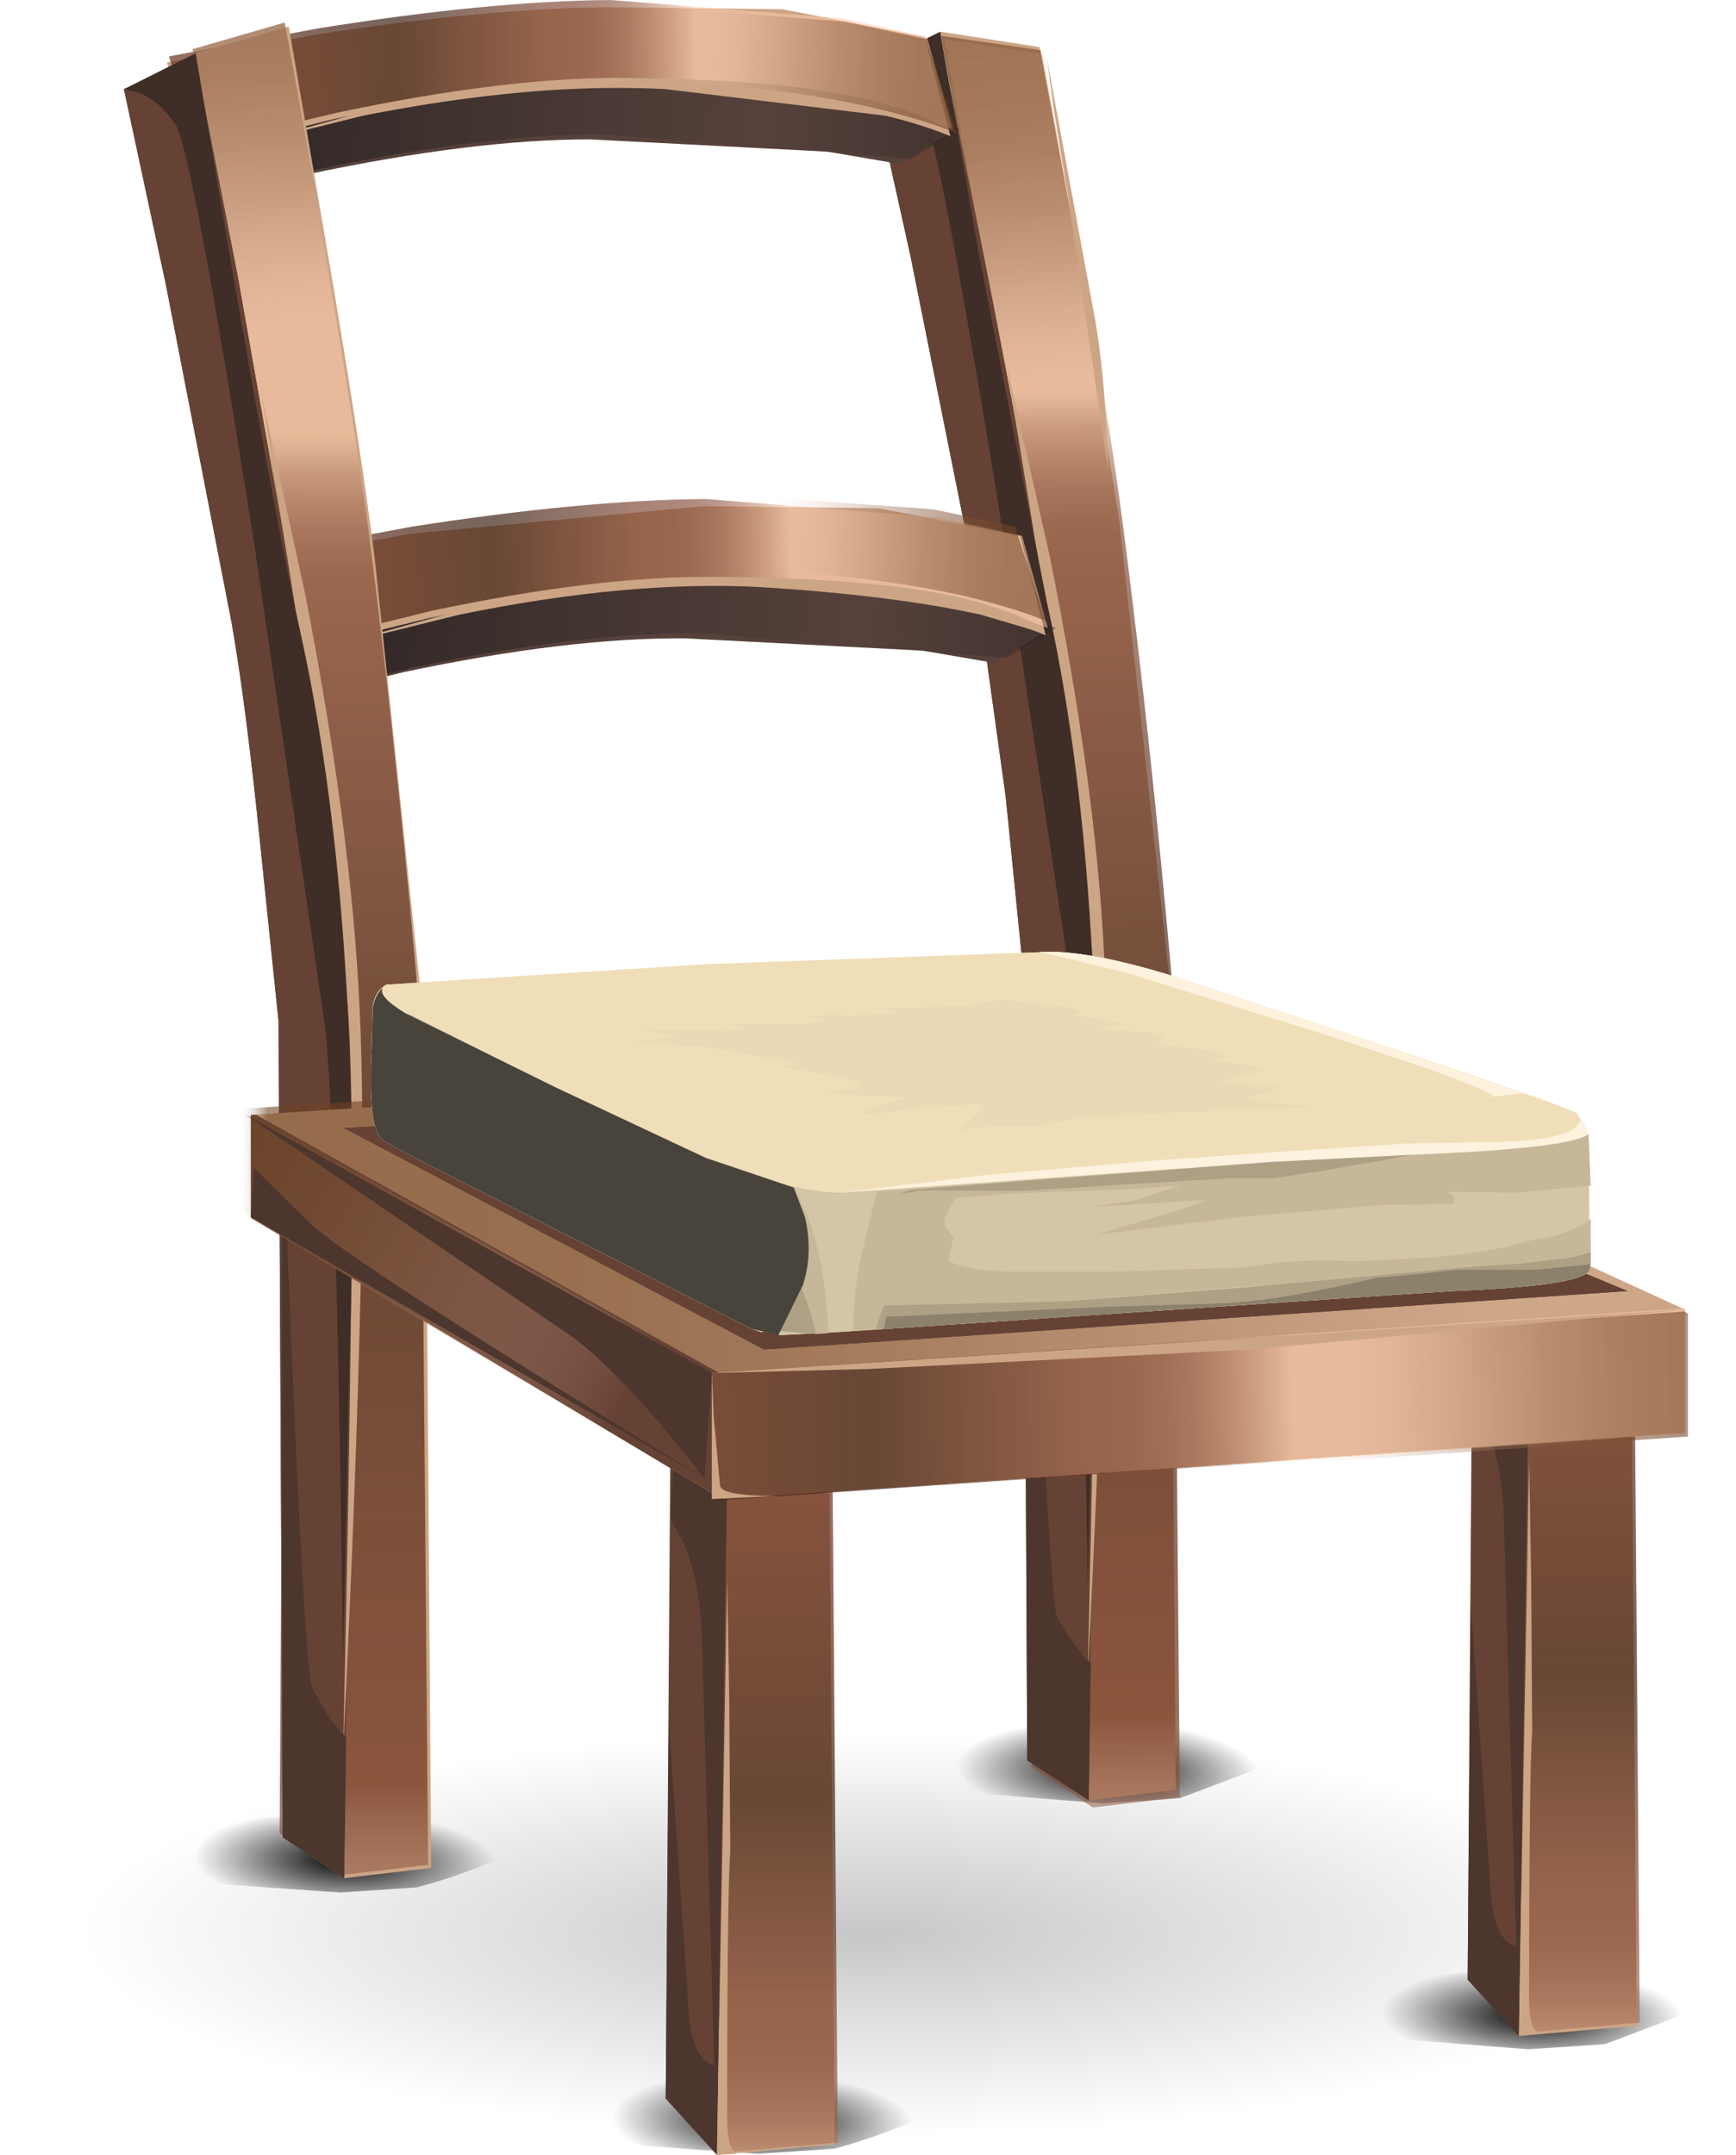 <?xml version="1.0" encoding="UTF-8" standalone="no"?>
<svg xmlns:xlink="http://www.w3.org/1999/xlink" height="105.15px" width="84.75px" xmlns="http://www.w3.org/2000/svg">
  <g transform="matrix(1.0, 0.0, 0.0, 1.0, 0.0, 0.0)">
    <use height="103.6" transform="matrix(1.0, 0.0, 0.0, 1.0, 0.0, 1.55)" width="84.75" xlink:href="#shape0"/>
    <use height="86.25" transform="matrix(1.0, 0.0, 0.0, 1.0, 45.95, 1.75)" width="11.5" xlink:href="#sprite0"/>
    <use height="87.85" transform="matrix(1.0, 0.0, 0.0, 1.0, 6.65, 0.0)" width="47.4" xlink:href="#shape2"/>
    <use height="7.15" transform="matrix(1.0, 0.0, 0.0, 1.0, 8.45, 0.2)" width="38.25" xlink:href="#sprite1"/>
    <use height="10.15" transform="matrix(1.0, 0.0, 0.0, 1.0, 11.35, 24.35)" width="40.2" xlink:href="#shape4"/>
    <use height="7.1" transform="matrix(1.0, 0.0, 0.0, 1.0, 12.8, 24.05)" width="38.25" xlink:href="#sprite2"/>
    <use height="90.55" transform="matrix(1.0, 0.0, 0.0, 1.0, 9.4, 1.1)" width="11.65" xlink:href="#shape6"/>
    <use height="90.4" transform="matrix(1.0, 0.0, 0.0, 1.0, 9.4, 1.1)" width="11.5" xlink:href="#sprite3"/>
    <use height="89.05" transform="matrix(1.0, 0.0, 0.0, 1.0, 6.05, 2.6)" width="76.2" xlink:href="#shape8"/>
    <use height="21.5" transform="matrix(1.0, 0.0, 0.0, 1.0, 11.85, 51.35)" width="70.0" xlink:href="#sprite4"/>
    <use height="18.75" transform="matrix(1.0, 0.0, 0.0, 1.0, 12.25, 54.4)" width="24.3" xlink:href="#shape10"/>
    <use height="18.75" transform="matrix(1.0, 0.0, 0.0, 1.0, 12.25, 54.45)" width="24.25" xlink:href="#sprite5"/>
    <use height="9.35" transform="matrix(1.0, 0.0, 0.0, 1.0, 34.75, 63.85)" width="47.5" xlink:href="#shape12"/>
    <use height="9.35" transform="matrix(1.0, 0.0, 0.0, 1.0, 34.9, 64.0)" width="47.5" xlink:href="#sprite6"/>
    <use height="26.7" transform="matrix(1.0, 0.0, 0.0, 1.0, 12.0, 46.45)" width="70.25" xlink:href="#shape14"/>
    <use height="16.95" transform="matrix(1.0, 0.0, 0.0, 1.0, 18.1, 48.2)" width="21.4" xlink:href="#sprite7"/>
    <use height="19.4" transform="matrix(1.0, 0.0, 0.0, 1.0, 16.8, 46.45)" width="62.65" xlink:href="#shape16"/>
    <use height="16.95" transform="matrix(1.0, 0.0, 0.0, 1.0, 18.1, 48.2)" width="21.4" xlink:href="#sprite8"/>
    <use height="20.15" transform="matrix(1.0, 0.0, 0.0, 1.0, 51.1, 2.8)" width="3.0" xlink:href="#shape17"/>
  </g>
  <defs>
    <g id="shape0" transform="matrix(1.0, 0.0, 0.0, 1.0, 0.0, -1.55)">
      <path d="M72.35 86.75 Q84.75 89.9 84.75 94.35 84.75 98.8 72.35 101.95 59.95 105.1 42.4 105.1 24.85 105.1 12.45 101.95 0.0 98.8 0.0 94.35 0.0 89.9 12.45 86.75 24.85 83.6 42.4 83.6 59.95 83.6 72.35 86.75" fill="url(#gradient0)" fill-rule="evenodd" stroke="none"/>
      <path d="M83.25 97.9 L78.35 99.75 74.6 100.0 68.9 99.55 Q68.5 99.55 68.5 99.95 66.05 99.15 66.1 98.15 66.15 97.15 68.75 96.5 L74.95 95.95 80.15 96.6 Q82.4 97.15 83.25 97.9" fill="url(#gradient1)" fill-rule="evenodd" stroke="none"/>
      <path d="M45.6 103.05 Q43.15 104.2 40.75 104.85 L37.0 105.1 31.25 104.7 Q30.9 104.65 30.9 105.05 28.45 104.35 28.45 103.3 28.5 102.3 31.1 101.65 L37.3 101.1 42.55 101.7 Q44.8 102.25 45.6 103.05" fill="url(#gradient2)" fill-rule="evenodd" stroke="none"/>
      <path d="M54.2 83.95 L59.4 84.6 Q61.65 85.15 62.5 85.9 L57.6 87.75 53.85 88.0 48.15 87.55 Q47.75 87.55 47.75 87.95 45.3 87.15 45.35 86.15 45.4 85.15 48.0 84.5 L54.2 83.95" fill="url(#gradient3)" fill-rule="evenodd" stroke="none"/>
      <path d="M20.35 92.1 L16.6 92.35 10.9 91.95 Q10.5 91.85 10.5 92.3 8.0 91.55 8.1 90.55 8.15 89.55 10.75 88.9 L16.95 88.35 22.15 88.95 Q24.4 89.5 25.25 90.3 22.8 91.45 20.35 92.1" fill="url(#gradient4)" fill-rule="evenodd" stroke="none"/>
      <path d="M35.0 72.15 L40.5 72.9 40.75 104.65 35.0 105.15 34.9 88.95 35.0 72.15" fill="#cca585" fill-rule="evenodd" stroke="none"/>
      <path d="M35.15 72.05 L40.65 72.8 40.9 104.55 35.15 105.05 35.05 88.85 35.15 72.05" fill="url(#gradient5)" fill-rule="evenodd" stroke="none"/>
      <path d="M35.5 70.15 L35.0 105.15 32.5 102.4 32.75 67.4 35.5 70.15" fill="#664234" fill-rule="evenodd" stroke="none"/>
      <path d="M32.75 74.15 L32.9 70.55 35.5 72.05 35.0 105.15 34.25 79.4 Q34.1 77.05 33.4 75.35 L32.75 74.15" fill="#4c362e" fill-rule="evenodd" stroke="none"/>
      <path d="M33.65 98.55 Q33.8 99.95 34.4 100.55 L35.0 100.9 35.0 105.15 32.5 102.4 32.65 84.05 33.65 98.55" fill="#4c362e" fill-rule="evenodd" stroke="none"/>
      <path d="M35.5 77.05 L35.6 82.85 35.65 90.3 Q35.5 92.55 35.5 103.3 35.5 104.7 35.85 105.0 L35.95 105.1 35.0 105.15 35.5 77.05" fill="#cca585" fill-rule="evenodd" stroke="none"/>
      <path d="M74.15 66.35 L79.65 67.1 79.9 98.85 74.15 99.35 74.05 83.15 74.15 66.35" fill="#cca585" fill-rule="evenodd" stroke="none"/>
      <path d="M74.3 66.2 L79.8 66.95 80.05 98.7 74.3 99.2 74.2 83.0 74.3 66.2" fill="url(#gradient6)" fill-rule="evenodd" stroke="none"/>
      <path d="M74.65 64.35 L74.15 99.35 71.65 96.6 71.9 61.6 74.65 64.35" fill="#664234" fill-rule="evenodd" stroke="none"/>
      <path d="M71.9 68.35 L72.05 64.7 74.65 66.2 74.15 99.35 73.4 73.6 Q73.25 71.25 72.55 69.55 L71.9 68.35" fill="#4c362e" fill-rule="evenodd" stroke="none"/>
      <path d="M72.8 92.7 Q72.95 94.1 73.55 94.75 L74.15 95.1 74.15 99.35 71.65 96.6 71.8 78.2 72.8 92.7" fill="#4c362e" fill-rule="evenodd" stroke="none"/>
      <path d="M74.65 71.2 L74.75 77.0 74.8 84.45 Q74.65 86.7 74.65 97.45 74.65 98.85 75.0 99.15 L75.1 99.25 74.15 99.35 74.65 71.2" fill="#cca585" fill-rule="evenodd" stroke="none"/>
      <path d="M50.4 2.25 L48.9 2.2 Q47.1 2.35 47.15 3.4 L48.4 13.8 45.9 1.55 50.4 2.25" fill="#acbfb1" fill-rule="evenodd" stroke="none"/>
      <path d="M49.9 24.8 L47.55 10.7 45.9 1.55 50.75 2.3 52.3 10.6 54.65 25.5 57.1 47.9 57.4 87.35 53.15 87.85 50.15 85.9 50.4 47.0 52.2 47.45 Q51.45 35.5 49.9 24.8" fill="#cca585" fill-rule="evenodd" stroke="none"/>
      <path d="M50.1 25.1 L47.75 11.05 46.1 1.9 50.9 2.65 52.45 10.95 Q54.15 20.35 54.85 25.85 56.2 36.25 57.25 48.25 L57.6 87.7 53.35 88.2 50.35 86.2 50.6 47.35 52.4 47.8 Q51.7 36.65 50.1 25.1" fill="url(#gradient7)" fill-rule="evenodd" stroke="none"/>
    </g>
    <radialGradient cx="0" cy="0" gradientTransform="matrix(-0.047, 0.0, 0.0, -0.012, 42.4, 94.35)" gradientUnits="userSpaceOnUse" id="gradient0" r="819.2" spreadMethod="pad">
      <stop offset="0.0" stop-color="#000000" stop-opacity="0.22"/>
      <stop offset="1.0" stop-color="#000000" stop-opacity="0.0"/>
    </radialGradient>
    <radialGradient cx="0" cy="0" gradientTransform="matrix(-0.009, -3.0E-4, 1.0E-4, -0.003, 74.85, 98.4)" gradientUnits="userSpaceOnUse" id="gradient1" r="819.2" spreadMethod="pad">
      <stop offset="0.0" stop-color="#000000"/>
      <stop offset="1.0" stop-color="#000000" stop-opacity="0.0"/>
    </radialGradient>
    <radialGradient cx="0" cy="0" gradientTransform="matrix(-0.009, -3.0E-4, 1.0E-4, -0.003, 37.25, 103.55)" gradientUnits="userSpaceOnUse" id="gradient2" r="819.2" spreadMethod="pad">
      <stop offset="0.0" stop-color="#000000"/>
      <stop offset="1.0" stop-color="#000000" stop-opacity="0.0"/>
    </radialGradient>
    <radialGradient cx="0" cy="0" gradientTransform="matrix(-0.009, -3.0E-4, 1.0E-4, -0.003, 54.1, 86.4)" gradientUnits="userSpaceOnUse" id="gradient3" r="819.2" spreadMethod="pad">
      <stop offset="0.0" stop-color="#000000"/>
      <stop offset="1.0" stop-color="#000000" stop-opacity="0.0"/>
    </radialGradient>
    <radialGradient cx="0" cy="0" gradientTransform="matrix(-0.009, -3.0E-4, 1.0E-4, -0.003, 16.85, 90.8)" gradientUnits="userSpaceOnUse" id="gradient4" r="819.2" spreadMethod="pad">
      <stop offset="0.0" stop-color="#000000"/>
      <stop offset="1.0" stop-color="#000000" stop-opacity="0.0"/>
    </radialGradient>
    <linearGradient gradientTransform="matrix(0.0, -0.031, -0.031, 0.0, 37.95, 84.6)" gradientUnits="userSpaceOnUse" id="gradient5" spreadMethod="pad" x1="-819.2" x2="819.2">
      <stop offset="0.035" stop-color="#ffcdad" stop-opacity="0.537"/>
      <stop offset="0.047" stop-color="#ecb99b" stop-opacity="0.553"/>
      <stop offset="0.075" stop-color="#c99479" stop-opacity="0.584"/>
      <stop offset="0.102" stop-color="#ad765e" stop-opacity="0.608"/>
      <stop offset="0.129" stop-color="#965f48" stop-opacity="0.627"/>
      <stop offset="0.161" stop-color="#864e39" stop-opacity="0.639"/>
      <stop offset="0.196" stop-color="#7d4430" stop-opacity="0.647"/>
      <stop offset="0.239" stop-color="#7a412d" stop-opacity="0.651"/>
      <stop offset="0.439" stop-color="#381a0e" stop-opacity="0.675"/>
      <stop offset="0.78" stop-color="#70331e" stop-opacity="0.698"/>
      <stop offset="1.0" stop-color="#ffffff" stop-opacity="0.0"/>
    </linearGradient>
    <linearGradient gradientTransform="matrix(0.0, -0.031, -0.031, 0.0, 77.1, 78.75)" gradientUnits="userSpaceOnUse" id="gradient6" spreadMethod="pad" x1="-819.2" x2="819.2">
      <stop offset="0.035" stop-color="#ffcdad" stop-opacity="0.537"/>
      <stop offset="0.047" stop-color="#ecb99b" stop-opacity="0.553"/>
      <stop offset="0.075" stop-color="#c99479" stop-opacity="0.584"/>
      <stop offset="0.102" stop-color="#ad765e" stop-opacity="0.608"/>
      <stop offset="0.129" stop-color="#965f48" stop-opacity="0.627"/>
      <stop offset="0.161" stop-color="#864e39" stop-opacity="0.639"/>
      <stop offset="0.196" stop-color="#7d4430" stop-opacity="0.647"/>
      <stop offset="0.239" stop-color="#7a412d" stop-opacity="0.651"/>
      <stop offset="0.439" stop-color="#381a0e" stop-opacity="0.675"/>
      <stop offset="0.78" stop-color="#70331e" stop-opacity="0.698"/>
      <stop offset="1.0" stop-color="#ffffff" stop-opacity="0.0"/>
    </linearGradient>
    <linearGradient gradientTransform="matrix(5.0E-4, 0.053, 0.053, -5.0E-4, 52.0, 59.45)" gradientUnits="userSpaceOnUse" id="gradient7" spreadMethod="pad" x1="-819.2" x2="819.2">
      <stop offset="0.035" stop-color="#ffcdad" stop-opacity="0.537"/>
      <stop offset="0.043" stop-color="#ecb99b" stop-opacity="0.553"/>
      <stop offset="0.055" stop-color="#c99479" stop-opacity="0.584"/>
      <stop offset="0.071" stop-color="#ad765e" stop-opacity="0.608"/>
      <stop offset="0.086" stop-color="#965f48" stop-opacity="0.627"/>
      <stop offset="0.102" stop-color="#864e39" stop-opacity="0.639"/>
      <stop offset="0.118" stop-color="#7d4430" stop-opacity="0.647"/>
      <stop offset="0.141" stop-color="#7a412d" stop-opacity="0.651"/>
      <stop offset="0.439" stop-color="#381a0e" stop-opacity="0.675"/>
      <stop offset="0.78" stop-color="#70331e" stop-opacity="0.698"/>
      <stop offset="1.0" stop-color="#ffd5c4" stop-opacity="0.0"/>
    </linearGradient>
    <g id="sprite0" transform="matrix(1.0, 0.0, 0.0, 1.0, 0.0, 0.0)">
      <use height="86.25" transform="matrix(1.0, 0.0, 0.0, 1.0, 0.0, 0.0)" width="11.5" xlink:href="#shape1"/>
    </g>
    <g id="shape1" transform="matrix(1.0, 0.0, 0.0, 1.0, 0.0, 0.0)">
      <path d="M4.5 45.45 L6.3 45.85 Q5.5 33.8 4.0 23.2 L0.0 0.0 4.85 0.7 Q7.6 15.15 8.75 23.95 10.1 34.35 11.15 46.35 L11.5 85.75 7.25 86.25 4.25 84.3 4.5 45.45" fill="url(#gradient8)" fill-rule="evenodd" stroke="none"/>
    </g>
    <linearGradient gradientTransform="matrix(-0.001, -0.012, -0.012, 0.001, 2.6, 8.7)" gradientUnits="userSpaceOnUse" id="gradient8" spreadMethod="pad" x1="-819.2" x2="819.2">
      <stop offset="0.0" stop-color="#ffd5c4" stop-opacity="0.0"/>
      <stop offset="0.106" stop-color="#dcb19d" stop-opacity="0.141"/>
      <stop offset="0.231" stop-color="#ba9078" stop-opacity="0.275"/>
      <stop offset="0.357" stop-color="#9f7459" stop-opacity="0.388"/>
      <stop offset="0.494" stop-color="#895e41" stop-opacity="0.475"/>
      <stop offset="0.635" stop-color="#7a4f30" stop-opacity="0.537"/>
      <stop offset="0.788" stop-color="#714626" stop-opacity="0.573"/>
      <stop offset="0.98" stop-color="#6e4323" stop-opacity="0.584"/>
      <stop offset="1.0" stop-color="#ffffff" stop-opacity="0.0"/>
    </linearGradient>
    <g id="shape2" transform="matrix(1.0, 0.0, 0.0, 1.0, -6.65, 0.0)">
      <path d="M47.65 28.45 L44.45 12.5 42.4 3.25 45.9 1.95 47.95 12.1 Q50.2 23.45 51.1 29.35 52.35 37.5 53.6 50.05 L53.15 87.85 50.15 85.9 49.95 47.35 49.1 38.9 47.65 28.45" fill="#49514b" fill-rule="evenodd" stroke="none"/>
      <path d="M47.65 28.45 L44.45 12.5 42.4 3.25 45.9 1.95 47.95 12.1 Q50.2 23.45 51.1 29.35 52.35 37.5 53.6 50.05 L53.15 87.85 50.15 85.9 49.95 47.35 49.1 38.9 47.65 28.45" fill="#664234" fill-rule="evenodd" stroke="none"/>
      <path d="M49.1 17.6 L51.25 27.15 Q53.5 38.35 53.9 46.6 54.4 56.1 53.1 81.8 53.75 54.45 53.4 47.75 53.2 43.55 51.15 30.15 L49.1 17.6" fill="#cca585" fill-rule="evenodd" stroke="none"/>
      <path d="M42.4 3.25 L45.9 1.55 47.75 12.2 51.1 29.35 Q54.15 42.9 53.4 63.55 L53.1 77.5 Q52.75 51.45 52.2 47.45 L48.8 25.0 Q45.7 5.95 44.9 4.9 44.2 3.85 43.2 3.45 L42.4 3.25" fill="#3f2d27" fill-rule="evenodd" stroke="none"/>
      <path d="M53.25 81.15 L53.15 87.85 50.15 85.9 50.1 51.0 Q51.2 78.15 51.6 78.9 52.6 80.65 53.25 81.15" fill="#4c362e" fill-rule="evenodd" stroke="none"/>
      <path d="M6.65 5.3 L13.95 4.15 28.4 3.0 Q34.4 2.95 40.95 4.75 L46.3 6.55 43.9 8.0 40.4 7.4 28.8 6.8 Q23.1 6.8 15.05 8.5 L8.15 10.15 6.65 5.3" fill="#56413b" fill-rule="evenodd" stroke="none"/>
      <path d="M7.25 5.05 L14.5 3.9 28.95 2.75 Q34.95 2.7 41.5 4.5 44.8 5.4 46.85 6.3 L44.5 7.75 29.4 6.55 Q23.7 6.55 15.6 8.25 L8.7 9.9 7.25 5.05" fill="url(#gradient9)" fill-rule="evenodd" stroke="none"/>
      <path d="M8.15 3.05 L15.35 1.7 Q23.7 0.4 29.7 0.35 L38.2 0.45 45.15 1.8 46.4 6.65 Q45.0 6.05 42.3 5.4 36.8 4.15 30.1 4.15 24.4 4.1 16.35 5.8 L9.45 7.5 8.15 3.05" fill="#cca585" fill-rule="evenodd" stroke="none"/>
      <path d="M8.25 2.75 L15.45 1.4 Q23.8 0.05 29.8 0.0 L41.15 0.9 45.25 1.8 46.5 6.3 42.4 5.05 Q36.9 3.85 30.2 3.8 24.5 3.8 16.45 5.5 L9.55 7.15 8.25 2.75" fill="url(#gradient10)" fill-rule="evenodd" stroke="none"/>
      <path d="M17.6 5.5 Q25.9 3.65 32.85 3.85 40.4 4.05 44.1 5.35 45.95 5.95 46.3 6.55 45.45 6.15 43.25 5.65 L32.5 4.35 Q26.05 4.0 17.7 5.65 L10.7 7.4 17.6 5.5" fill="#cca585" fill-rule="evenodd" stroke="none"/>
    </g>
    <linearGradient gradientTransform="matrix(0.03, 0.002, 0.002, -0.03, 31.9, 7.25)" gradientUnits="userSpaceOnUse" id="gradient9" spreadMethod="pad" x1="-819.2" x2="819.2">
      <stop offset="0.0" stop-color="#231f20"/>
      <stop offset="0.055" stop-color="#231f20" stop-opacity="0.796"/>
      <stop offset="0.608" stop-color="#231f20" stop-opacity="0.0"/>
      <stop offset="1.0" stop-color="#231f20" stop-opacity="0.796"/>
    </linearGradient>
    <linearGradient gradientTransform="matrix(-0.022, 7.0E-4, 7.0E-4, 0.022, 17.25, 3.8)" gradientUnits="userSpaceOnUse" id="gradient10" spreadMethod="pad" x1="-819.2" x2="819.2">
      <stop offset="0.035" stop-color="#ffcdad" stop-opacity="0.537"/>
      <stop offset="0.047" stop-color="#ecb99b" stop-opacity="0.553"/>
      <stop offset="0.075" stop-color="#c99479" stop-opacity="0.584"/>
      <stop offset="0.102" stop-color="#ad765e" stop-opacity="0.608"/>
      <stop offset="0.129" stop-color="#965f48" stop-opacity="0.627"/>
      <stop offset="0.161" stop-color="#864e39" stop-opacity="0.639"/>
      <stop offset="0.196" stop-color="#7d4430" stop-opacity="0.647"/>
      <stop offset="0.239" stop-color="#7a412d" stop-opacity="0.651"/>
      <stop offset="0.439" stop-color="#381a0e" stop-opacity="0.675"/>
      <stop offset="0.78" stop-color="#70331e" stop-opacity="0.698"/>
      <stop offset="1.0" stop-color="#ffffff" stop-opacity="0.0"/>
    </linearGradient>
    <g id="sprite1" transform="matrix(1.0, 0.0, 0.0, 1.0, 0.0, 0.0)">
      <use height="7.15" transform="matrix(1.0, 0.0, 0.0, 1.0, 0.0, 0.0)" width="38.25" xlink:href="#shape3"/>
    </g>
    <g id="shape3" transform="matrix(1.0, 0.0, 0.0, 1.0, 0.0, 0.0)">
      <path d="M34.15 5.05 Q28.65 3.8 21.95 3.8 16.25 3.75 8.2 5.45 L1.3 7.15 0.0 2.7 7.2 1.35 Q15.55 0.05 21.55 0.0 L32.75 0.85 36.75 1.7 38.25 6.3 Q36.85 5.7 34.15 5.05" fill="url(#gradient11)" fill-rule="evenodd" stroke="none"/>
    </g>
    <linearGradient gradientTransform="matrix(0.009, 5.0E-4, 5.0E-4, -0.009, 32.25, 4.65)" gradientUnits="userSpaceOnUse" id="gradient11" spreadMethod="pad" x1="-819.2" x2="819.2">
      <stop offset="0.0" stop-color="#ffd5c4" stop-opacity="0.0"/>
      <stop offset="0.106" stop-color="#dcb19d" stop-opacity="0.141"/>
      <stop offset="0.231" stop-color="#ba9078" stop-opacity="0.275"/>
      <stop offset="0.357" stop-color="#9f7459" stop-opacity="0.388"/>
      <stop offset="0.494" stop-color="#895e41" stop-opacity="0.475"/>
      <stop offset="0.635" stop-color="#7a4f30" stop-opacity="0.537"/>
      <stop offset="0.788" stop-color="#714626" stop-opacity="0.573"/>
      <stop offset="0.98" stop-color="#6e4323" stop-opacity="0.584"/>
      <stop offset="1.0" stop-color="#ffffff" stop-opacity="0.0"/>
    </linearGradient>
    <g id="shape4" transform="matrix(1.0, 0.0, 0.0, 1.0, -11.35, -24.35)">
      <path d="M11.35 29.6 L18.6 28.5 33.05 27.35 Q39.05 27.3 45.6 29.1 48.9 30.0 50.95 30.9 L48.55 32.35 45.05 31.75 33.45 31.15 Q27.75 31.1 19.7 32.8 L12.8 34.5 11.35 29.6" fill="#56413b" fill-rule="evenodd" stroke="none"/>
      <path d="M11.9 29.35 L19.2 28.25 33.65 27.1 Q39.65 27.05 46.2 28.85 L51.55 30.65 49.15 32.1 34.05 30.9 Q28.35 30.85 20.3 32.55 L13.4 34.25 11.9 29.35" fill="url(#gradient12)" fill-rule="evenodd" stroke="none"/>
      <path d="M12.85 27.4 L20.0 26.05 34.35 24.7 42.9 24.8 49.8 26.15 51.05 31.0 Q49.65 30.4 46.95 29.75 41.5 28.5 34.8 28.5 29.1 28.45 21.0 30.15 L14.1 31.85 12.85 27.4" fill="#cca585" fill-rule="evenodd" stroke="none"/>
      <path d="M12.9 27.05 L20.1 25.7 Q28.45 24.4 34.45 24.35 L45.8 25.25 49.9 26.15 51.15 30.65 Q49.75 30.05 47.05 29.4 41.55 28.15 34.85 28.15 29.15 28.1 21.1 29.8 L14.2 31.5 12.9 27.05" fill="url(#gradient13)" fill-rule="evenodd" stroke="none"/>
      <path d="M15.35 31.75 L22.25 29.85 Q30.55 28.0 37.55 28.2 45.05 28.4 48.75 29.7 50.6 30.3 50.95 30.9 L47.9 30.0 Q43.6 29.05 37.15 28.65 30.7 28.3 22.4 30.0 L15.35 31.75" fill="#cca585" fill-rule="evenodd" stroke="none"/>
    </g>
    <linearGradient gradientTransform="matrix(0.03, 0.002, 0.002, -0.03, 36.6, 31.55)" gradientUnits="userSpaceOnUse" id="gradient12" spreadMethod="pad" x1="-819.2" x2="819.2">
      <stop offset="0.0" stop-color="#231f20"/>
      <stop offset="0.055" stop-color="#231f20" stop-opacity="0.796"/>
      <stop offset="0.608" stop-color="#231f20" stop-opacity="0.0"/>
      <stop offset="1.0" stop-color="#231f20" stop-opacity="0.796"/>
    </linearGradient>
    <linearGradient gradientTransform="matrix(-0.022, 7.0E-4, 7.0E-4, 0.022, 21.9, 28.1)" gradientUnits="userSpaceOnUse" id="gradient13" spreadMethod="pad" x1="-819.2" x2="819.2">
      <stop offset="0.035" stop-color="#ffcdad" stop-opacity="0.537"/>
      <stop offset="0.047" stop-color="#ecb99b" stop-opacity="0.553"/>
      <stop offset="0.075" stop-color="#c99479" stop-opacity="0.584"/>
      <stop offset="0.102" stop-color="#ad765e" stop-opacity="0.608"/>
      <stop offset="0.129" stop-color="#965f48" stop-opacity="0.627"/>
      <stop offset="0.161" stop-color="#864e39" stop-opacity="0.639"/>
      <stop offset="0.196" stop-color="#7d4430" stop-opacity="0.647"/>
      <stop offset="0.239" stop-color="#7a412d" stop-opacity="0.651"/>
      <stop offset="0.439" stop-color="#381a0e" stop-opacity="0.675"/>
      <stop offset="0.78" stop-color="#70331e" stop-opacity="0.698"/>
      <stop offset="1.0" stop-color="#ffffff" stop-opacity="0.0"/>
    </linearGradient>
    <g id="sprite2" transform="matrix(1.0, 0.0, 0.0, 1.0, 0.0, 0.0)">
      <use height="7.1" transform="matrix(1.0, 0.0, 0.0, 1.0, 0.0, 0.0)" width="38.25" xlink:href="#shape5"/>
    </g>
    <g id="shape5" transform="matrix(1.0, 0.0, 0.0, 1.0, 0.0, 0.0)">
      <path d="M34.15 5.0 Q28.65 3.8 21.95 3.75 16.25 3.75 8.2 5.45 L1.3 7.1 0.0 2.7 7.2 1.35 Q15.55 0.05 21.55 0.0 L32.75 0.8 36.75 1.65 38.25 6.25 Q36.85 5.65 34.15 5.0" fill="url(#gradient14)" fill-rule="evenodd" stroke="none"/>
    </g>
    <linearGradient gradientTransform="matrix(0.009, 5.0E-4, 5.0E-4, -0.009, 32.2, 4.65)" gradientUnits="userSpaceOnUse" id="gradient14" spreadMethod="pad" x1="-819.2" x2="819.2">
      <stop offset="0.0" stop-color="#ffd5c4" stop-opacity="0.0"/>
      <stop offset="0.106" stop-color="#dcb19d" stop-opacity="0.141"/>
      <stop offset="0.231" stop-color="#ba9078" stop-opacity="0.275"/>
      <stop offset="0.357" stop-color="#9f7459" stop-opacity="0.388"/>
      <stop offset="0.494" stop-color="#895e41" stop-opacity="0.475"/>
      <stop offset="0.635" stop-color="#7a4f30" stop-opacity="0.537"/>
      <stop offset="0.788" stop-color="#714626" stop-opacity="0.573"/>
      <stop offset="0.98" stop-color="#6e4323" stop-opacity="0.584"/>
      <stop offset="1.0" stop-color="#ffffff" stop-opacity="0.0"/>
    </linearGradient>
    <g id="shape6" transform="matrix(1.0, 0.0, 0.0, 1.0, -9.4, -1.1)">
      <path d="M9.75 3.9 L14.0 3.0 12.45 3.75 Q10.95 4.7 11.0 5.8 L12.25 16.4 9.75 3.9" fill="#acbfb1" fill-rule="evenodd" stroke="none"/>
      <path d="M14.0 3.0 L12.7 3.35 Q11.3 3.8 10.9 4.15 10.5 4.6 10.6 7.1 L10.75 9.5 9.75 3.9 14.0 3.0" fill="#bed3c3" fill-rule="evenodd" stroke="none"/>
      <path d="M9.55 2.6 L14.1 1.3 12.4 2.2 Q10.75 3.35 10.8 4.45 L12.05 15.2 9.55 2.6" fill="#acbfb1" fill-rule="evenodd" stroke="none"/>
      <path d="M13.55 26.55 L11.2 12.05 9.55 2.6 14.1 1.3 15.75 10.9 Q17.6 21.65 18.3 27.3 L20.75 50.45 21.05 91.15 16.8 91.65 13.8 89.65 14.05 49.5 15.85 49.95 Q15.1 37.7 13.55 26.55" fill="#cca585" fill-rule="evenodd" stroke="none"/>
      <path d="M13.4 26.4 L11.05 11.85 9.4 2.4 13.9 1.1 15.6 10.75 Q17.45 21.5 18.15 27.15 19.5 37.9 20.55 50.25 L20.9 91.0 16.65 91.5 13.65 89.45 13.9 49.35 15.7 49.8 Q15.0 38.2 13.4 26.4" fill="url(#gradient15)" fill-rule="evenodd" stroke="none"/>
    </g>
    <linearGradient gradientTransform="matrix(-3.0E-4, 0.054, 0.054, 3.0E-4, 15.05, 62.3)" gradientUnits="userSpaceOnUse" id="gradient15" spreadMethod="pad" x1="-819.2" x2="819.2">
      <stop offset="0.035" stop-color="#ffcdad" stop-opacity="0.537"/>
      <stop offset="0.043" stop-color="#ecb99b" stop-opacity="0.553"/>
      <stop offset="0.055" stop-color="#c99479" stop-opacity="0.584"/>
      <stop offset="0.071" stop-color="#ad765e" stop-opacity="0.608"/>
      <stop offset="0.086" stop-color="#965f48" stop-opacity="0.627"/>
      <stop offset="0.102" stop-color="#864e39" stop-opacity="0.639"/>
      <stop offset="0.118" stop-color="#7d4430" stop-opacity="0.647"/>
      <stop offset="0.141" stop-color="#7a412d" stop-opacity="0.651"/>
      <stop offset="0.439" stop-color="#381a0e" stop-opacity="0.675"/>
      <stop offset="0.78" stop-color="#70331e" stop-opacity="0.698"/>
      <stop offset="1.0" stop-color="#ffd5c4" stop-opacity="0.0"/>
    </linearGradient>
    <g id="sprite3" transform="matrix(1.0, 0.0, 0.0, 1.0, 0.0, 0.0)">
      <use height="90.4" transform="matrix(1.0, 0.0, 0.0, 1.0, 0.0, 0.0)" width="11.5" xlink:href="#shape7"/>
    </g>
    <g id="shape7" transform="matrix(1.0, 0.0, 0.0, 1.0, 0.0, 0.0)">
      <path d="M4.5 48.25 L6.3 48.7 Q5.55 36.35 4.0 25.3 3.05 18.45 0.0 1.3 L4.5 0.0 Q7.6 16.95 8.75 26.05 10.1 36.8 11.15 49.15 L11.5 89.9 7.25 90.4 4.25 88.35 4.5 48.25" fill="url(#gradient16)" fill-rule="evenodd" stroke="none"/>
    </g>
    <linearGradient gradientTransform="matrix(-0.001, -0.013, -0.013, 0.001, 2.05, 5.95)" gradientUnits="userSpaceOnUse" id="gradient16" spreadMethod="pad" x1="-819.2" x2="819.2">
      <stop offset="0.0" stop-color="#ffd5c4" stop-opacity="0.0"/>
      <stop offset="0.106" stop-color="#dcb19d" stop-opacity="0.141"/>
      <stop offset="0.231" stop-color="#ba9078" stop-opacity="0.275"/>
      <stop offset="0.357" stop-color="#9f7459" stop-opacity="0.388"/>
      <stop offset="0.494" stop-color="#895e41" stop-opacity="0.475"/>
      <stop offset="0.635" stop-color="#7a4f30" stop-opacity="0.537"/>
      <stop offset="0.788" stop-color="#714626" stop-opacity="0.573"/>
      <stop offset="0.98" stop-color="#6e4323" stop-opacity="0.584"/>
      <stop offset="1.0" stop-color="#ffffff" stop-opacity="0.0"/>
    </linearGradient>
    <g id="shape8" transform="matrix(1.0, 0.0, 0.0, 1.0, -6.05, -2.6)">
      <path d="M11.3 30.35 L8.1 13.9 6.05 4.35 9.55 3.0 11.6 13.45 14.75 31.25 Q16.0 39.65 17.25 52.6 L16.8 91.65 13.8 89.65 13.6 49.85 12.7 41.15 Q12.0 34.3 11.3 30.35" fill="#49514b" fill-rule="evenodd" stroke="none"/>
      <path d="M11.3 30.35 L8.1 13.9 6.05 4.35 9.55 3.0 11.6 13.45 14.75 31.25 Q16.0 39.65 17.25 52.6 L16.8 91.65 13.8 89.65 13.6 49.85 12.7 41.15 Q12.0 34.3 11.3 30.35" fill="#664234" fill-rule="evenodd" stroke="none"/>
      <path d="M12.75 19.15 L14.9 29.0 Q17.15 40.55 17.55 49.1 18.05 58.85 16.75 85.45 17.4 57.15 17.05 50.25 16.85 45.95 14.8 32.1 L12.75 19.15" fill="#cca585" fill-rule="evenodd" stroke="none"/>
      <path d="M6.05 4.35 L9.55 2.6 11.4 13.55 Q13.5 25.65 14.75 31.25 17.8 45.3 17.05 66.6 L16.75 80.95 Q16.4 54.1 15.85 49.95 L12.45 26.8 Q9.35 7.1 8.55 6.05 7.85 5.0 6.85 4.55 L6.05 4.35" fill="#3f2d27" fill-rule="evenodd" stroke="none"/>
      <path d="M16.9 84.75 L16.8 91.65 13.8 89.65 13.75 53.65 Q14.8 81.65 15.25 82.4 16.25 84.25 16.9 84.75" fill="#4c362e" fill-rule="evenodd" stroke="none"/>
      <path d="M82.25 69.9 L35.25 73.15 12.25 59.4 12.25 54.4 55.5 51.65 82.25 63.9 82.25 69.9" fill="#cca585" fill-rule="evenodd" stroke="none"/>
    </g>
    <g id="sprite4" transform="matrix(1.0, 0.0, 0.0, 1.0, 0.0, 0.0)">
      <use height="21.5" transform="matrix(1.0, 0.0, 0.0, 1.0, 0.0, 0.0)" width="70.0" xlink:href="#shape9"/>
    </g>
    <g id="shape9" transform="matrix(1.0, 0.0, 0.0, 1.0, 0.0, 0.0)">
      <path d="M70.0 18.25 L23.0 21.5 0.0 7.75 0.0 2.75 43.25 0.0 70.0 12.25 70.0 18.25" fill="url(#gradient17)" fill-rule="evenodd" stroke="none"/>
    </g>
    <linearGradient gradientTransform="matrix(-0.043, -1.0E-4, -1.0E-4, 0.043, 35.0, 10.75)" gradientUnits="userSpaceOnUse" id="gradient17" spreadMethod="pad" x1="-819.2" x2="819.2">
      <stop offset="0.0" stop-color="#ffd5c4" stop-opacity="0.0"/>
      <stop offset="0.106" stop-color="#dcb19d" stop-opacity="0.141"/>
      <stop offset="0.231" stop-color="#ba9078" stop-opacity="0.275"/>
      <stop offset="0.357" stop-color="#9f7459" stop-opacity="0.388"/>
      <stop offset="0.494" stop-color="#895e41" stop-opacity="0.475"/>
      <stop offset="0.635" stop-color="#7a4f30" stop-opacity="0.537"/>
      <stop offset="0.788" stop-color="#714626" stop-opacity="0.573"/>
      <stop offset="0.98" stop-color="#6e4323" stop-opacity="0.584"/>
      <stop offset="1.0" stop-color="#ffffff" stop-opacity="0.0"/>
    </linearGradient>
    <g id="shape10" transform="matrix(1.0, 0.0, 0.0, 1.0, -12.25, -54.4)">
      <path d="M36.55 67.8 L35.95 73.15 35.25 73.15 12.25 59.4 12.25 54.4 12.5 54.4 36.55 67.8" fill="#664234" fill-rule="evenodd" stroke="none"/>
    </g>
    <g id="sprite5" transform="matrix(1.0, 0.0, 0.0, 1.0, 0.0, 0.0)">
      <use height="18.75" transform="matrix(1.0, 0.0, 0.0, 1.0, 0.0, 0.0)" width="24.25" xlink:href="#shape11"/>
    </g>
    <g id="shape11" transform="matrix(1.0, 0.0, 0.0, 1.0, 0.0, 0.0)">
      <path d="M24.25 13.4 L23.7 18.7 23.0 18.75 0.0 5.0 0.0 0.0 0.2 0.0 24.25 13.4" fill="url(#gradient18)" fill-rule="evenodd" stroke="none"/>
    </g>
    <linearGradient gradientTransform="matrix(-0.015, -0.008, -0.008, 0.015, 6.35, 6.6)" gradientUnits="userSpaceOnUse" id="gradient18" spreadMethod="pad" x1="-819.2" x2="819.2">
      <stop offset="0.0" stop-color="#ffd5c4" stop-opacity="0.0"/>
      <stop offset="0.106" stop-color="#dcb19d" stop-opacity="0.141"/>
      <stop offset="0.231" stop-color="#ba9078" stop-opacity="0.275"/>
      <stop offset="0.357" stop-color="#9f7459" stop-opacity="0.388"/>
      <stop offset="0.494" stop-color="#895e41" stop-opacity="0.475"/>
      <stop offset="0.635" stop-color="#7a4f30" stop-opacity="0.537"/>
      <stop offset="0.788" stop-color="#714626" stop-opacity="0.573"/>
      <stop offset="0.98" stop-color="#6e4323" stop-opacity="0.584"/>
      <stop offset="1.0" stop-color="#ffffff" stop-opacity="0.0"/>
    </linearGradient>
    <g id="shape12" transform="matrix(1.0, 0.0, 0.0, 1.0, -34.75, -63.85)">
      <path d="M82.1 63.85 L82.25 63.9 82.25 69.9 35.25 73.15 35.15 73.1 34.75 67.0 82.1 63.85" fill="#cca585" fill-rule="evenodd" stroke="none"/>
      <path d="M82.1 63.85 L82.25 63.95 82.25 69.95 35.25 73.2 35.15 73.1 34.75 67.0 82.1 63.85" fill="url(#gradient19)" fill-rule="evenodd" stroke="none"/>
    </g>
    <linearGradient gradientTransform="matrix(-0.031, 0.001, 0.001, 0.031, 39.5, 69.4)" gradientUnits="userSpaceOnUse" id="gradient19" spreadMethod="pad" x1="-819.2" x2="819.2">
      <stop offset="0.035" stop-color="#ffcdad" stop-opacity="0.537"/>
      <stop offset="0.047" stop-color="#ecb99b" stop-opacity="0.553"/>
      <stop offset="0.075" stop-color="#c99479" stop-opacity="0.584"/>
      <stop offset="0.102" stop-color="#ad765e" stop-opacity="0.608"/>
      <stop offset="0.129" stop-color="#965f48" stop-opacity="0.627"/>
      <stop offset="0.161" stop-color="#864e39" stop-opacity="0.639"/>
      <stop offset="0.196" stop-color="#7d4430" stop-opacity="0.647"/>
      <stop offset="0.239" stop-color="#7a412d" stop-opacity="0.651"/>
      <stop offset="0.439" stop-color="#381a0e" stop-opacity="0.675"/>
      <stop offset="0.78" stop-color="#70331e" stop-opacity="0.698"/>
      <stop offset="1.0" stop-color="#ffffff" stop-opacity="0.0"/>
    </linearGradient>
    <g id="sprite6" transform="matrix(1.0, 0.0, 0.0, 1.0, 0.0, 0.0)">
      <use height="9.35" transform="matrix(1.0, 0.0, 0.0, 1.0, 0.0, 0.0)" width="47.5" xlink:href="#shape13"/>
    </g>
    <g id="shape13" transform="matrix(1.0, 0.0, 0.0, 1.0, 0.0, 0.0)">
      <path d="M47.35 0.0 L47.5 0.1 47.5 6.1 0.5 9.35 0.4 9.3 0.0 3.2 47.35 0.0" fill="url(#gradient20)" fill-rule="evenodd" stroke="none"/>
    </g>
    <linearGradient gradientTransform="matrix(0.014, -4.0E-4, -4.0E-4, -0.014, 40.55, 4.15)" gradientUnits="userSpaceOnUse" id="gradient20" spreadMethod="pad" x1="-819.2" x2="819.2">
      <stop offset="0.0" stop-color="#ffd5c4" stop-opacity="0.0"/>
      <stop offset="0.106" stop-color="#dcb19d" stop-opacity="0.141"/>
      <stop offset="0.231" stop-color="#ba9078" stop-opacity="0.275"/>
      <stop offset="0.357" stop-color="#9f7459" stop-opacity="0.388"/>
      <stop offset="0.494" stop-color="#895e41" stop-opacity="0.475"/>
      <stop offset="0.635" stop-color="#7a4f30" stop-opacity="0.537"/>
      <stop offset="0.788" stop-color="#714626" stop-opacity="0.573"/>
      <stop offset="0.98" stop-color="#6e4323" stop-opacity="0.584"/>
      <stop offset="1.0" stop-color="#ffffff" stop-opacity="0.0"/>
    </linearGradient>
    <g id="shape14" transform="matrix(1.0, 0.0, 0.0, 1.0, -12.0, -46.45)">
      <path d="M27.6 65.0 L12.0 54.4 34.75 67.0 34.4 72.15 Q30.1 66.65 27.6 65.0" fill="#4c362e" fill-rule="evenodd" stroke="none"/>
      <path d="M15.1 59.65 Q16.75 61.35 34.4 72.15 L12.25 59.4 12.4 57.0 15.1 59.65" fill="#4c362e" fill-rule="evenodd" stroke="none"/>
      <path d="M61.1 65.85 L42.5 66.8 34.75 67.0 82.25 63.9 61.1 65.85" fill="#cca585" fill-rule="evenodd" stroke="none"/>
      <path d="M34.75 67.0 L34.85 69.2 35.15 72.5 Q35.25 73.0 37.9 73.0 L34.75 73.15 34.75 67.0" fill="#cca585" fill-rule="evenodd" stroke="none"/>
      <path d="M54.95 52.8 L79.45 63.0 37.3 65.85 16.8 55.05 54.95 52.8" fill="#3f3f3f" fill-rule="evenodd" stroke="none"/>
      <path d="M57.0 47.55 Q76.6 53.95 77.0 54.35 L77.55 55.35 77.6 61.95 Q77.35 62.75 70.85 63.0 L40.95 65.0 38.1 65.15 36.7 64.85 27.65 60.25 Q19.0 55.9 18.65 55.6 17.95 55.0 18.15 51.1 L18.2 49.1 Q18.3 48.4 18.85 48.05 L34.55 47.05 51.25 46.45 Q53.35 46.45 57.0 47.55" fill="#f0deb9" fill-rule="evenodd" stroke="none"/>
      <path d="M77.65 60.15 L77.55 60.2 Q74.6 61.35 37.15 65.0 L36.7 64.85 34.1 63.5 41.05 58.2 48.05 57.35 56.05 56.65 62.55 56.2 68.65 55.8 73.8 55.7 Q76.6 55.55 77.05 54.85 L77.2 54.6 77.55 55.35 77.65 60.15" fill="#fcf2dd" fill-rule="evenodd" stroke="none"/>
      <path d="M72.55 53.55 L72.85 53.5 Q73.25 53.45 69.85 52.2 L64.9 50.55 59.6 48.9 54.75 47.4 50.75 46.45 51.25 46.45 Q53.35 46.45 57.0 47.55 L64.05 49.85 74.4 53.35 72.55 53.55" fill="#fcf2dd" fill-rule="evenodd" stroke="none"/>
      <path d="M60.75 51.95 L61.9 52.2 60.1 52.6 59.45 52.85 62.65 52.95 61.8 53.35 60.8 53.55 61.7 53.8 62.6 53.85 64.1 54.0 62.15 54.1 59.75 54.1 59.0 54.2 59.3 54.25 57.05 54.3 55.1 54.45 53.05 54.5 51.0 54.9 49.8 54.95 48.55 54.95 46.6 55.15 Q47.4 54.9 48.05 53.9 L47.45 53.9 44.55 54.1 43.25 54.3 41.95 54.35 43.1 53.9 44.3 53.55 41.95 53.45 40.1 53.35 41.15 53.2 Q41.8 53.1 42.0 52.8 L38.95 52.2 38.0 52.05 38.9 51.85 37.35 51.6 34.5 51.1 30.15 50.75 31.65 50.8 33.1 50.5 31.05 50.25 32.8 50.25 34.55 50.25 36.3 50.2 35.55 49.95 39.15 49.95 40.25 49.85 39.5 49.6 40.55 49.5 41.55 49.55 43.75 49.45 43.05 49.2 46.85 49.1 48.3 48.85 49.25 48.8 50.7 49.0 51.85 49.1 Q52.7 49.2 52.75 49.4 L52.15 49.5 53.5 49.7 54.85 49.95 53.6 50.2 55.8 50.35 56.3 50.4 Q56.8 50.45 56.85 50.6 L56.45 50.9 57.0 51.0 58.65 51.2 59.25 51.3 Q59.85 51.45 59.9 51.55 L59.05 51.7 60.75 51.95" fill="#ebd8b5" fill-rule="evenodd" stroke="none"/>
      <path d="M62.1 56.7 L71.35 56.25 Q76.75 55.95 77.55 55.35 L77.6 61.95 Q77.35 62.75 70.85 63.0 L40.95 65.0 38.1 65.15 36.7 64.85 27.65 60.25 Q19.0 55.9 18.65 55.6 17.95 55.0 18.15 51.1 L18.2 49.2 Q18.3 48.55 18.7 48.2 18.4 48.6 19.8 49.45 L27.1 53.05 34.45 56.5 Q38.65 58.2 41.05 58.2 L62.1 56.7" fill="#d4c5a4" fill-rule="evenodd" stroke="none"/>
      <path d="M77.55 55.35 L77.65 57.85 74.05 58.2 70.5 58.15 Q71.15 58.25 70.95 58.75 L67.4 58.8 60.45 59.4 53.5 60.25 55.7 59.6 57.9 58.95 58.95 58.55 53.35 58.9 55.5 58.55 56.65 58.15 57.7 57.85 54.75 58.05 51.7 58.15 49.15 58.25 46.65 58.45 47.3 58.05 50.15 58.1 54.9 57.8 60.05 57.5 62.2 57.5 64.45 57.15 67.65 56.6 68.9 56.35 Q76.6 56.05 77.55 55.35" fill="#c7b799" fill-rule="evenodd" stroke="none"/>
      <path d="M75.05 60.45 Q76.45 60.3 77.5 59.6 L77.65 59.5 77.65 61.1 76.8 61.35 74.3 61.65 72.0 61.8 67.6 62.2 63.0 62.65 60.5 62.8 52.05 63.5 43.15 63.7 42.75 64.85 41.65 64.95 Q41.65 63.0 42.1 61.05 L42.8 58.15 44.4 58.05 43.85 58.3 44.9 58.1 47.3 58.05 46.65 58.45 46.15 59.35 Q46.05 59.8 46.25 60.0 L46.55 60.35 46.45 60.8 46.3 61.55 47.0 61.8 47.75 61.95 49.1 62.05 54.2 62.05 60.75 61.85 62.35 61.6 64.3 61.5 66.25 61.55 70.1 61.35 72.15 61.1 73.3 60.9 75.05 60.45" fill="#c7b799" fill-rule="evenodd" stroke="none"/>
      <path d="M62.1 56.7 L68.9 56.35 67.65 56.6 64.45 57.15 62.2 57.5 60.05 57.5 54.9 57.8 50.15 58.1 44.9 58.1 43.85 58.3 44.4 58.05 62.1 56.7" fill="#ada085" fill-rule="evenodd" stroke="none"/>
      <path d="M71.15 61.95 L69.4 62.15 67.15 62.35 Q62.4 63.5 59.45 63.6 L54.25 63.75 48.75 64.0 43.25 64.25 43.15 64.85 42.75 64.85 43.15 63.7 52.05 63.5 61.05 62.8 67.6 62.2 72.0 61.8 74.3 61.65 76.8 61.35 77.65 61.1 77.65 61.65 77.55 61.7 75.0 61.95 71.15 61.95" fill="#ada085" fill-rule="evenodd" stroke="none"/>
      <path d="M69.4 62.15 L71.15 61.95 75.0 61.95 77.55 61.7 77.65 61.65 77.6 61.95 Q77.35 62.75 70.85 63.0 L43.15 64.85 43.25 64.25 48.75 64.0 54.25 63.75 59.45 63.6 Q62.4 63.5 67.15 62.35 L69.4 62.15" fill="#8c826c" fill-rule="evenodd" stroke="none"/>
      <path d="M37.65 57.8 L37.7 57.7 38.75 57.95 39.1 58.65 Q40.25 60.9 40.45 65.05 L39.85 65.1 Q39.25 62.5 37.75 60.25 37.4 60.55 37.25 61.8 37.05 62.95 36.4 63.15 35.5 63.4 34.2 62.7 L32.65 61.9 34.35 62.35 35.2 62.35 35.2 61.6 35.4 61.35 35.7 61.2 36.75 60.5 37.1 59.6 37.35 58.65 37.65 57.8 Q36.4 57.55 34.9 56.95 L29.05 54.85 26.35 53.85 25.1 53.5 25.1 53.65 23.9 53.45 Q23.1 53.1 22.75 53.45 L22.15 54.25 Q22.1 54.45 22.35 54.65 L22.65 54.95 22.9 55.35 Q23.15 55.75 23.75 55.9 L24.7 56.3 25.6 57.3 26.9 58.1 27.65 58.55 Q28.0 58.75 28.7 58.95 L29.55 59.35 30.45 59.8 29.55 59.85 29.9 60.3 29.55 60.15 27.55 59.25 26.5 58.55 25.45 58.05 23.0 56.85 Q21.5 56.1 20.9 55.6 19.95 54.8 19.85 53.35 L19.85 50.8 Q19.85 50.3 20.2 49.6 L27.55 53.3 34.45 56.5 37.6 57.65 37.65 57.8" fill="#c7b799" fill-rule="evenodd" stroke="none"/>
      <path d="M18.65 55.6 Q17.95 55.0 18.15 51.1 L18.2 49.2 Q18.3 48.55 18.7 48.2 18.4 48.6 19.8 49.45 L20.2 49.6 Q19.85 50.3 19.85 50.8 L19.85 53.35 Q19.95 54.8 20.9 55.6 21.5 56.1 23.0 56.85 L25.45 58.05 26.5 58.55 27.55 59.25 29.55 60.15 29.9 60.3 Q31.3 61.0 31.95 61.45 L32.65 61.9 34.2 62.7 Q35.5 63.4 36.4 63.15 37.05 62.95 37.25 61.8 37.4 60.55 37.75 60.25 39.25 62.5 39.85 65.1 L36.7 64.85 27.65 60.25 Q19.0 55.9 18.65 55.6" fill="#ada085" fill-rule="evenodd" stroke="none"/>
    </g>
    <g id="sprite7" transform="matrix(1.0, 0.0, 0.0, 1.0, 0.0, 0.0)">
      <use height="16.95" transform="matrix(1.0, 0.0, 0.0, 1.0, 0.0, 0.0)" width="21.4" xlink:href="#shape15"/>
    </g>
    <g id="shape15" transform="matrix(1.0, 0.0, 0.0, 1.0, 0.0, 0.0)">
      <path d="M21.2 11.2 Q21.6 12.95 21.1 14.5 L19.9 16.95 18.6 16.65 9.55 12.05 Q0.9 7.7 0.55 7.4 -0.15 6.8 0.05 2.9 L0.1 1.0 Q0.2 0.35 0.6 0.0 0.3 0.4 1.7 1.25 L9.0 4.85 16.35 8.3 20.65 9.75 21.2 11.2" fill="#49443b" fill-rule="evenodd" stroke="none"/>
    </g>
    <g id="shape16" transform="matrix(1.0, 0.0, 0.0, 1.0, -16.8, -46.45)">
      <path d="M54.95 52.8 L79.45 63.0 37.3 65.85 16.8 55.05 54.95 52.8" fill="#664234" fill-rule="evenodd" stroke="none"/>
      <path d="M57.0 47.55 Q76.6 53.95 77.0 54.35 L77.55 55.35 77.6 61.95 Q77.35 62.75 70.85 63.0 L40.95 65.0 38.1 65.15 36.7 64.85 27.65 60.25 Q19.0 55.9 18.65 55.6 17.95 55.0 18.15 51.1 L18.2 49.1 Q18.3 48.4 18.85 48.05 L34.55 47.05 51.25 46.45 Q53.35 46.45 57.0 47.55" fill="#f0deb9" fill-rule="evenodd" stroke="none"/>
      <path d="M77.65 60.15 L77.55 60.2 Q74.6 61.35 37.15 65.0 L36.7 64.85 34.1 63.5 41.05 58.2 48.05 57.35 56.05 56.65 62.55 56.2 68.65 55.8 73.8 55.7 Q76.6 55.55 77.05 54.85 L77.2 54.6 77.55 55.35 77.65 60.15" fill="#fcf2dd" fill-rule="evenodd" stroke="none"/>
      <path d="M72.55 53.55 L72.85 53.5 Q73.25 53.45 69.85 52.2 L64.9 50.55 59.6 48.9 54.75 47.4 50.75 46.45 51.25 46.45 Q53.35 46.45 57.0 47.55 L64.05 49.85 74.4 53.35 72.55 53.55" fill="#fcf2dd" fill-rule="evenodd" stroke="none"/>
      <path d="M60.75 51.95 L61.9 52.2 60.1 52.6 59.45 52.85 62.65 52.95 61.8 53.35 60.8 53.55 61.7 53.8 62.6 53.85 64.1 54.0 62.15 54.1 59.75 54.1 59.0 54.2 59.3 54.25 57.05 54.3 55.1 54.45 53.05 54.5 51.0 54.9 49.8 54.95 48.55 54.95 46.6 55.15 Q47.4 54.9 48.05 53.9 L47.45 53.9 44.55 54.1 43.25 54.3 41.95 54.35 43.1 53.9 44.3 53.55 41.95 53.45 40.1 53.35 41.15 53.2 Q41.8 53.1 42.0 52.8 L38.95 52.2 38.0 52.05 38.9 51.85 37.35 51.6 34.5 51.1 30.15 50.75 31.65 50.8 33.1 50.5 31.05 50.25 32.8 50.25 34.55 50.25 36.3 50.2 35.55 49.95 39.15 49.95 40.25 49.85 39.5 49.6 40.55 49.5 41.55 49.55 43.75 49.45 43.05 49.2 46.85 49.1 48.3 48.85 49.25 48.8 50.7 49.0 51.85 49.1 Q52.7 49.2 52.75 49.4 L52.15 49.5 53.5 49.7 54.85 49.95 53.6 50.2 55.8 50.35 56.3 50.4 Q56.8 50.45 56.85 50.6 L56.45 50.9 57.0 51.0 58.65 51.2 59.25 51.3 Q59.85 51.45 59.9 51.55 L59.05 51.7 60.75 51.95" fill="#ebd8b5" fill-rule="evenodd" stroke="none"/>
      <path d="M62.1 56.7 L71.35 56.25 Q76.75 55.95 77.55 55.35 L77.6 61.95 Q77.35 62.75 70.85 63.0 L40.95 65.0 38.1 65.15 36.7 64.85 27.65 60.25 Q19.0 55.9 18.65 55.6 17.95 55.0 18.15 51.1 L18.2 49.2 Q18.3 48.55 18.7 48.2 18.4 48.6 19.8 49.45 L27.1 53.05 34.45 56.5 Q38.65 58.2 41.05 58.2 L62.1 56.7" fill="#d4c5a4" fill-rule="evenodd" stroke="none"/>
      <path d="M77.55 55.35 L77.65 57.85 74.05 58.2 70.5 58.15 Q71.15 58.25 70.95 58.75 L67.4 58.8 60.45 59.4 53.5 60.25 55.7 59.6 57.9 58.95 58.95 58.55 53.35 58.9 55.5 58.55 56.65 58.15 57.7 57.85 54.75 58.05 51.7 58.15 49.15 58.25 46.65 58.45 47.3 58.05 50.15 58.1 54.9 57.8 60.05 57.5 62.2 57.5 64.45 57.15 67.65 56.6 68.9 56.35 Q76.6 56.05 77.55 55.35" fill="#c7b799" fill-rule="evenodd" stroke="none"/>
      <path d="M75.05 60.45 Q76.45 60.3 77.5 59.6 L77.65 59.5 77.65 61.1 76.8 61.35 74.3 61.65 72.0 61.8 67.6 62.2 63.0 62.65 60.5 62.8 52.05 63.5 43.15 63.7 42.75 64.85 41.65 64.95 Q41.65 63.0 42.1 61.05 L42.8 58.15 44.4 58.05 43.85 58.3 44.9 58.1 47.3 58.05 46.65 58.45 46.15 59.35 Q46.05 59.8 46.25 60.0 L46.55 60.35 46.45 60.8 46.3 61.55 47.0 61.8 47.75 61.95 49.1 62.05 54.2 62.05 60.75 61.85 62.35 61.6 64.3 61.5 66.25 61.55 70.1 61.35 72.15 61.1 73.3 60.9 75.05 60.45" fill="#c7b799" fill-rule="evenodd" stroke="none"/>
      <path d="M62.1 56.7 L68.9 56.35 67.65 56.6 64.45 57.15 62.2 57.5 60.05 57.5 54.9 57.8 50.15 58.1 44.9 58.1 43.85 58.3 44.4 58.05 62.1 56.7" fill="#ada085" fill-rule="evenodd" stroke="none"/>
      <path d="M71.15 61.95 L69.4 62.15 67.15 62.35 Q62.4 63.5 59.45 63.6 L54.25 63.75 48.75 64.0 43.25 64.25 43.15 64.85 42.75 64.85 43.15 63.7 52.05 63.5 61.05 62.8 67.6 62.2 72.0 61.8 74.3 61.65 76.8 61.35 77.65 61.1 77.65 61.65 77.55 61.7 75.0 61.95 71.15 61.95" fill="#ada085" fill-rule="evenodd" stroke="none"/>
      <path d="M69.4 62.15 L71.15 61.95 75.0 61.95 77.55 61.7 77.65 61.65 77.6 61.95 Q77.35 62.75 70.85 63.0 L43.15 64.85 43.25 64.25 48.75 64.0 54.25 63.75 59.45 63.6 Q62.4 63.5 67.15 62.35 L69.4 62.15" fill="#8c826c" fill-rule="evenodd" stroke="none"/>
      <path d="M37.65 57.8 L37.7 57.7 38.75 57.95 39.1 58.65 Q40.25 60.9 40.45 65.05 L39.85 65.1 Q39.25 62.5 37.75 60.25 37.4 60.55 37.25 61.8 37.05 62.95 36.4 63.15 35.5 63.4 34.2 62.7 L32.65 61.9 34.35 62.35 35.2 62.35 35.2 61.6 35.4 61.35 35.7 61.2 36.75 60.5 37.1 59.6 37.35 58.65 37.65 57.8 Q36.4 57.55 34.9 56.95 L29.05 54.85 26.35 53.85 25.1 53.5 25.1 53.65 23.9 53.45 Q23.1 53.1 22.75 53.45 L22.15 54.25 Q22.1 54.45 22.35 54.65 L22.65 54.95 22.9 55.35 Q23.15 55.75 23.75 55.9 L24.7 56.3 25.6 57.3 26.9 58.1 27.65 58.55 Q28.0 58.75 28.7 58.95 L29.55 59.35 30.45 59.8 29.55 59.85 29.9 60.3 29.55 60.15 27.55 59.25 26.5 58.55 25.45 58.05 23.0 56.85 Q21.5 56.1 20.9 55.6 19.95 54.8 19.85 53.35 L19.85 50.8 Q19.85 50.3 20.2 49.6 L27.55 53.3 34.45 56.5 37.6 57.65 37.65 57.8" fill="#c7b799" fill-rule="evenodd" stroke="none"/>
      <path d="M18.65 55.6 Q17.95 55.0 18.15 51.1 L18.2 49.2 Q18.3 48.55 18.7 48.2 18.4 48.6 19.8 49.45 L20.2 49.6 Q19.85 50.3 19.85 50.8 L19.85 53.35 Q19.95 54.8 20.9 55.6 21.5 56.1 23.0 56.85 L25.45 58.05 26.5 58.55 27.55 59.25 29.55 60.15 29.9 60.3 Q31.3 61.0 31.95 61.45 L32.65 61.9 34.2 62.7 Q35.5 63.4 36.4 63.15 37.05 62.95 37.25 61.8 37.4 60.55 37.75 60.25 39.25 62.5 39.85 65.1 L36.7 64.85 27.65 60.25 Q19.0 55.9 18.65 55.6" fill="#ada085" fill-rule="evenodd" stroke="none"/>
    </g>
    <g id="sprite8" transform="matrix(1.0, 0.0, 0.0, 1.0, 0.0, 0.0)">
      <use height="16.95" transform="matrix(1.0, 0.0, 0.0, 1.0, 0.0, 0.0)" width="21.4" xlink:href="#shape15"/>
    </g>
    <g id="shape17" transform="matrix(1.0, 0.0, 0.0, 1.0, -51.1, -2.8)">
      <path d="M51.1 2.8 L53.5 15.8 Q54.0 18.9 54.1 22.95 L52.15 9.65 51.45 5.35 51.1 2.8" fill="#cca585" fill-rule="evenodd" stroke="none"/>
    </g>
  </defs>
</svg>

